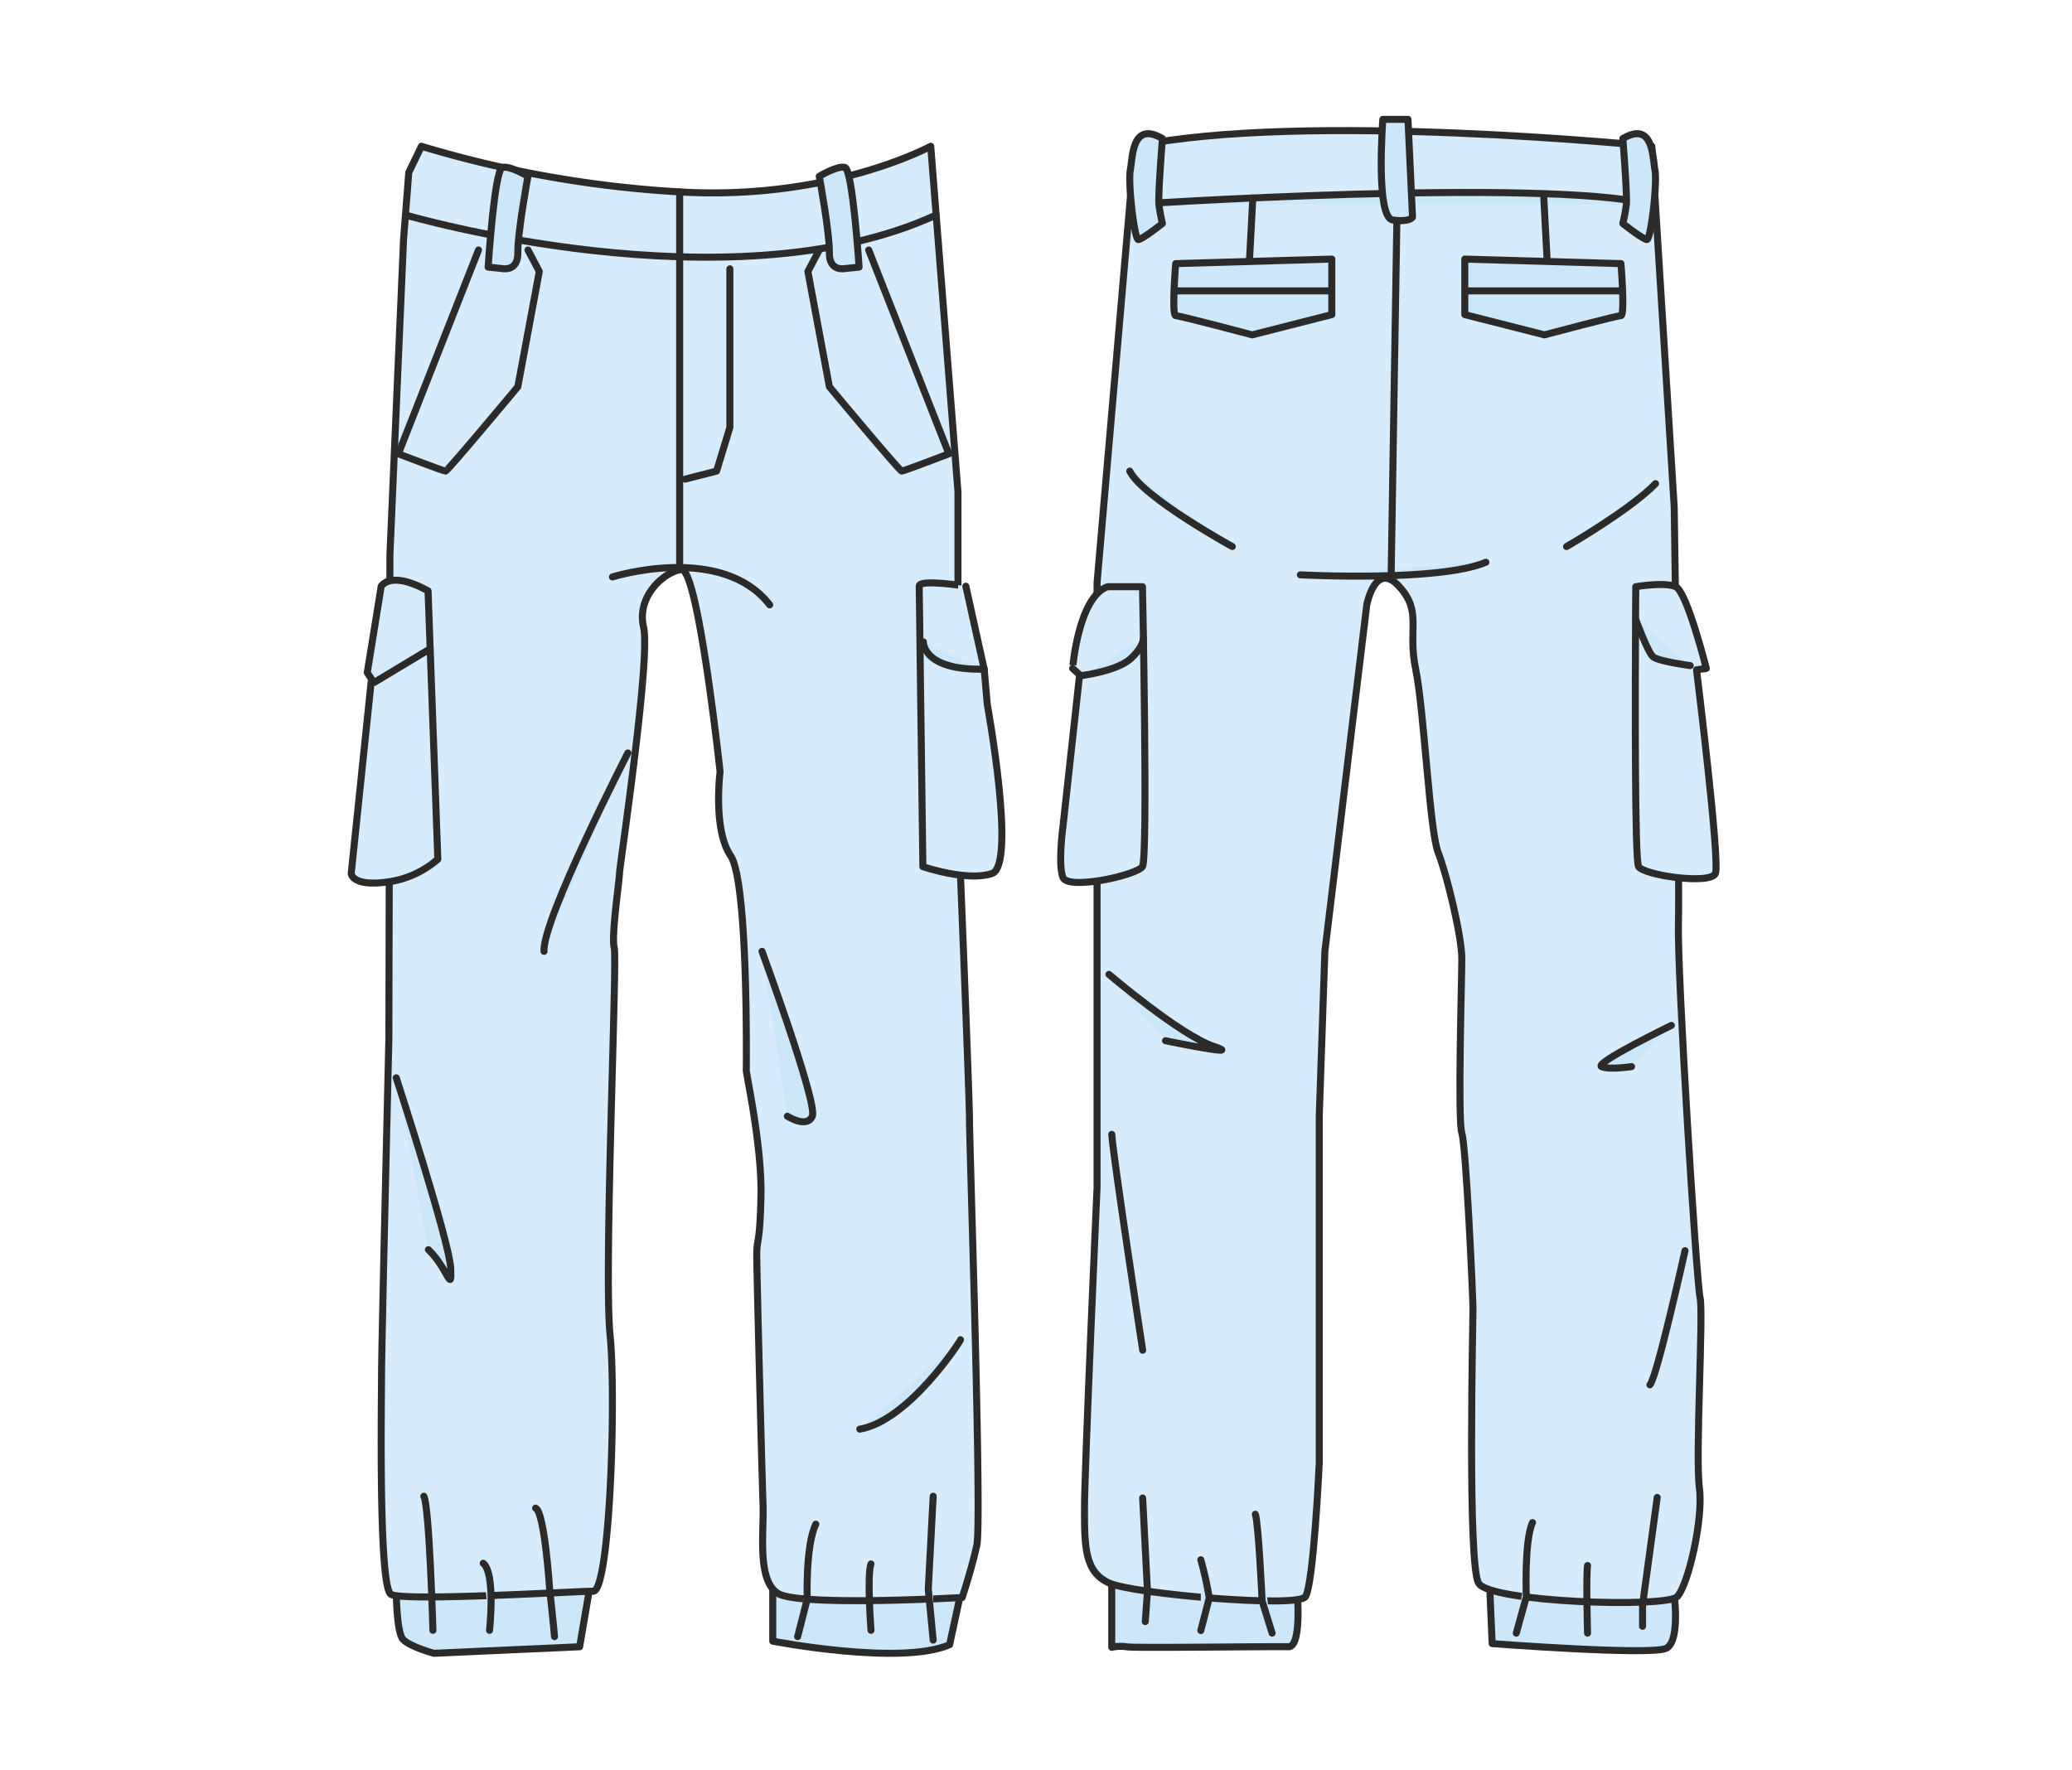 <svg xmlns="http://www.w3.org/2000/svg" width="295" height="252" viewBox="0 0 295 252"><g transform="translate(-286 -19462)"><g transform="translate(1 1271)"><rect width="295" height="252" transform="translate(285 18191)" fill="#fff"/></g><g transform="translate(-191.639 19723.676)"><path d="M681.591-46.654l.373,8.58s22.6,1.716,24.768.672,1.045-8.505,1.045-8.505Z" transform="translate(8.123 10.448)" fill="#cce7fa" stroke="#2b2b2b" stroke-linecap="round" stroke-linejoin="round" stroke-width="1"/><path d="M656.907-45.217s.671,7.759-1.269,7.684-22.456.225-23.053,0a5.661,5.661,0,0,0-2.089.084V-48.425Z" transform="translate(5.427 10.354)" fill="#cce7fa" stroke="#2b2b2b" stroke-linecap="round" stroke-linejoin="round" stroke-width="1"/><path d="M584.652-45.866v7.445s18.264,3.532,25.178.5l1.445-6.7-24.921-2.058Z" transform="translate(3.008 10.447)" fill="#cce7fa" stroke="#2b2b2b" stroke-linecap="round" stroke-linejoin="round" stroke-width="1"/><path d="M533.733-45.862c0,.224,0,6.192.97,7.237s4.4,1.977,4.4,1.977l20.739-.933,1.349-7.895s-4.556-2.177-5.228-2.028S533.733-45.862,533.733-45.862Z" transform="translate(0.321 10.403)" fill="#cce7fa" stroke="#2b2b2b" stroke-linecap="round" stroke-linejoin="round" stroke-width="1"/><path d="M537.422-241.039a158.587,158.587,0,0,0,38.048,6.565c20.74.895,34.468-6.565,34.468-6.565l3.879,49.239v45.658s1.641,40.437,1.641,43.869,1.79,57,1.044,60.43-2.089,7.461-2.089,7.461-23.278,1.342-26.261-.6-1.94-8.655-2.09-12.683-.895-32.976-.895-35.513.447-1.193.6-8.356-2.089-17.308-2.089-17.9.3-26.858-2.238-30.589-1.493-11.936-1.493-11.936-3.133-29.1-5.521-28.8-6.416,3.731-5.371,8.207-3.432,34.174-3.432,35.066-1.194,8.951-.746,10.592-1.492,46.255-.6,55.058,0,36.556-2.388,36.556-27.008,1.493-28.8.448-1.342-27.455-1.342-31.334,1.044-47.747,1.044-47.747l.149-68.936,1.939-44.912.746-9.55Z" transform="translate(0.214 0.192)" fill="#d6ebfb" stroke="#2b2b2b" stroke-linecap="round" stroke-linejoin="round" stroke-width="1"/><line y2="53.777" transform="translate(574.407 -234.344)" fill="#cce7fa" stroke="#2b2b2b" stroke-linecap="round" stroke-linejoin="round" stroke-width="1"/><path d="M534.984-231.742s46.133,13.52,75.551,0" transform="translate(0.388 0.682)" fill="none" stroke="#2b2b2b" stroke-linecap="round" stroke-linejoin="round" stroke-width="1"/><path d="M551.828-236.911s-1.492,8.106-1.442,10.892-2.288,2.238-2.288,2.238l-1.94-.2s.914-13.929,2.023-14.2S551.828-236.911,551.828-236.911Z" transform="translate(0.977 0.341)" fill="#cce7fa" stroke="#2b2b2b" stroke-linecap="round" stroke-linejoin="round" stroke-width="1"/><path d="M545.431-227.008l-11.414,29.021s6.416,2.462,6.715,2.462,10.295-12.012,10.295-12.012l3.059-16.413-1.617-3.059" transform="translate(0.337 0.932)" fill="none" stroke="#2b2b2b" stroke-linecap="round" stroke-linejoin="round" stroke-width="1"/><path d="M590.941-236.911s1.492,8.106,1.442,10.892,2.288,2.238,2.288,2.238l1.94-.2s-.913-13.929-2.023-14.2S590.941-236.911,590.941-236.911Z" transform="translate(3.34 0.341)" fill="#cce7fa" stroke="#2b2b2b" stroke-linecap="round" stroke-linejoin="round" stroke-width="1"/><path d="M598.06-227.008l11.414,29.021s-6.416,2.462-6.713,2.462-10.3-12.012-10.3-12.012l-3.059-16.413,1.617-3.059" transform="translate(3.259 0.932)" fill="none" stroke="#2b2b2b" stroke-linecap="round" stroke-linejoin="round" stroke-width="1"/><path d="M579.17-224.463v22.587l-1.89,6.217-4.476,1.144" transform="translate(2.383 1.067)" fill="none" stroke="#2b2b2b" stroke-linecap="round" stroke-linejoin="round" stroke-width="1"/><path d="M562.977-182.72s15.518-4.874,22.382,3.978" transform="translate(1.864 3.198)" fill="none" stroke="#2b2b2b" stroke-linecap="round" stroke-linejoin="round" stroke-width="1"/><path d="M604.458-181.509l.522,39.936s6.341,2.169,9.847.972-.672-24.025-.672-24.025l-.447-5.073-2.611-11.81S604.443-182.576,604.458-181.509Z" transform="translate(4.053 3.308)" fill="#d6ebfb" stroke="#2b2b2b" stroke-linecap="round" stroke-linejoin="round" stroke-width="1"/><path d="M605.024-174s-.148,4.1,8.655,3.879" transform="translate(4.083 3.729)" fill="#cce7fa" stroke="#2b2b2b" stroke-linecap="round" stroke-linejoin="round" stroke-width="1"/><path d="M531.916-181.49l-1.99,12.307.6.9-2.885,27.706s.1,1.838,4.874,1.241a13.559,13.559,0,0,0,7.46-3.283l-1.106-30.35-.286-7.848S533.706-183.751,531.916-181.49Z" transform="translate(0 3.289)" fill="#d6ebfb" stroke="#2b2b2b" stroke-linecap="round" stroke-linejoin="round" stroke-width="1"/><line y1="4.786" x2="7.96" transform="translate(530.921 -169.287)" fill="#cce7fa" stroke="#2b2b2b" stroke-linecap="round" stroke-linejoin="round" stroke-width="1"/><path d="M583.2-132.142s7.958,21.686,7.162,23.476-3.553,0-3.553,0" transform="translate(2.931 5.937)" fill="#cce7fa" stroke="#2b2b2b" stroke-linecap="round" stroke-linejoin="round" stroke-width="1"/><path d="M610.767-79.606c-.017.2-7.378,11.538-14.341,12.732" transform="translate(3.629 8.709)" fill="#cce7fa" stroke="#2b2b2b" stroke-linecap="round" stroke-linejoin="round" stroke-width="1"/><path d="M606.382-37.949l-.7-7.262.7-13.23" transform="translate(4.118 9.826)" fill="#cce7fa" stroke="#2b2b2b" stroke-linecap="round" stroke-linejoin="round" stroke-width="1"/><path d="M588.017-38.646l1.365-5.334s-.272-7.6,1.22-10.68" transform="translate(3.186 10.025)" fill="#cce7fa" stroke="#2b2b2b" stroke-linecap="round" stroke-linejoin="round" stroke-width="1"/><path d="M597.951-39.825s-.6-7.859,0-9.451" transform="translate(3.696 10.31)" fill="#cce7fa" stroke="#2b2b2b" stroke-linecap="round" stroke-linejoin="round" stroke-width="1"/><path d="M555.27-38.532c0-.4-.7-6.864-.7-6.864s-.7-10.842-1.989-11.439" transform="translate(1.316 9.911)" fill="#cce7fa" stroke="#2b2b2b" stroke-linecap="round" stroke-linejoin="round" stroke-width="1"/><path d="M538.759-39.342s-.5-17.607-1.294-19.1" transform="translate(0.518 9.826)" fill="#cce7fa" stroke="#2b2b2b" stroke-linecap="round" stroke-linejoin="round" stroke-width="1"/><path d="M546.392-39.82s.9-8.058-.895-9.55" transform="translate(0.942 10.305)" fill="#cce7fa" stroke="#2b2b2b" stroke-linecap="round" stroke-linejoin="round" stroke-width="1"/><path d="M533.733-115.039s7.609,23.426,7.759,27.156-.4,0-3.183-2.686" transform="translate(0.321 6.84)" fill="#cce7fa" stroke="#2b2b2b" stroke-linecap="round" stroke-linejoin="round" stroke-width="1"/><path d="M565.655-158.976s-12.235,23.824-11.937,28.25" transform="translate(1.376 4.522)" fill="#cce7fa" stroke="#2b2b2b" stroke-linecap="round" stroke-linejoin="round" stroke-width="1"/><path d="M633.973-240.927,628.6-178.755v86.093S626.811-52.474,626.811-47s0,9.152,3.582,10.694,26.658,3.531,27.852,1.939,1.99-19.1,1.99-19.1v-49.34l.8-23.476L667-175.623s1.194-6.312,4.576-2.658,1.194,6.059,2.387,11.818,1.99,23.069,3.184,26.054,3.383,11.937,3.383,15.12-.6,23.078,0,24.868,1.591,23.277,1.591,25.067-.795,36.308.8,39.044,26.659,3.531,28.251,1.939,3.78-11.14,3.184-15.518.6-25.067.1-27.057-3.284-46.553-3.085-53.317-.6-59.286-.6-59.286l-3.184-51.378S658.045-245.951,633.973-240.927Z" transform="translate(5.232 0.08)" fill="#d6ebfb" stroke="#2b2b2b" stroke-linecap="round" stroke-linejoin="round" stroke-width="1"/><path d="M630.264-181.465h4.974s.795,38.619,0,39.851-10.644,3.42-11.34,1.531,0-7.063,0-7.063l2.388-21.785-.995-.895S626.086-179.972,630.264-181.465Z" transform="translate(5.062 3.335)" fill="#d6ebfb" stroke="#2b2b2b" stroke-linecap="round" stroke-linejoin="round" stroke-width="1"/><path d="M626.575-169.2s4.869-.645,6.764-2.337,1.875-2.937,1.875-2.937" transform="translate(5.22 3.704)" fill="#cce7fa" stroke="#2b2b2b" stroke-linecap="round" stroke-linejoin="round" stroke-width="1"/><path d="M701.365-181.45s-.014,1.775-.028,4.575c-.054,10.263-.12,34.307.426,35.276.7,1.232,10.245,2.63,10.942.985s-2.686-29-2.686-29l1.393-.2s-2.755-10.942-4.362-11.639S701.365-181.45,701.365-181.45Z" transform="translate(9.163 3.32)" fill="#d6ebfb" stroke="#2b2b2b" stroke-linecap="round" stroke-linejoin="round" stroke-width="1"/><path d="M709.122-170.459s-4.476-.594-5.272-1.239-2.515-5.421-2.515-5.421" transform="translate(9.164 3.564)" fill="#cce7fa" stroke="#2b2b2b" stroke-linecap="round" stroke-linejoin="round" stroke-width="1"/><path d="M656.008-182.981s19.7,1.044,26.41-1.791" transform="translate(6.773 3.161)" fill="#cce7fa" stroke="#2b2b2b" stroke-linecap="round" stroke-linejoin="round" stroke-width="1"/><path d="M632.933-233.065s58.71-3.882,74.427,0" transform="translate(5.555 0.522)" fill="#cce7fa" stroke="#2b2b2b" stroke-linecap="round" stroke-linejoin="round" stroke-width="1"/><path d="M667.169-244.677s-1.068,13.975,1.406,14.324,2.821-.4,2.821-.4l-.646-13.926Z" transform="translate(7.35 0)" fill="#cce7fa" stroke="#2b2b2b" stroke-linecap="round" stroke-linejoin="round" stroke-width="1"/><path d="M699.614-242.044s.646,8.1.5,9.4a24.468,24.468,0,0,1-.5,2.688s2.885,2.288,3.432,2.288,1.5-7.971,1.144-9.9S703.941-244.58,699.614-242.044Z" transform="translate(9.073 0.102)" fill="#cce7fa" stroke="#2b2b2b" stroke-linecap="round" stroke-linejoin="round" stroke-width="1"/><path d="M637.586-242.044s-.646,8.1-.5,9.4a24.607,24.607,0,0,0,.5,2.688s-2.885,2.288-3.431,2.288-1.5-7.971-1.144-9.9S633.259-244.58,637.586-242.044Z" transform="translate(5.555 0.102)" fill="#cce7fa" stroke="#2b2b2b" stroke-linecap="round" stroke-linejoin="round" stroke-width="1"/><path d="M639.155-225.133s-.6,7.41,0,7.41,10.892,2.735,10.892,2.735l11.34-2.885v-7.908Z" transform="translate(5.87 0.997)" fill="#cce7fa" stroke="#2b2b2b" stroke-linecap="round" stroke-linejoin="round" stroke-width="1"/><line x2="21.685" transform="translate(645.273 -220.256)" fill="#cce7fa" stroke="#2b2b2b" stroke-linecap="round" stroke-linejoin="round" stroke-width="1"/><line y1="8.702" x2="0.464" transform="translate(655.544 -233.484)" fill="#cce7fa" stroke="#2b2b2b" stroke-linecap="round" stroke-linejoin="round" stroke-width="1"/><path d="M700.476-225.133s.6,7.41,0,7.41-10.892,2.735-10.892,2.735l-11.34-2.885v-7.908Z" transform="translate(7.946 0.997)" fill="#cce7fa" stroke="#2b2b2b" stroke-linecap="round" stroke-linejoin="round" stroke-width="1"/><line x1="21.685" transform="translate(686.489 -220.256)" fill="#cce7fa" stroke="#2b2b2b" stroke-linecap="round" stroke-linejoin="round" stroke-width="1"/><line x1="0.464" y1="8.702" transform="translate(697.439 -233.484)" fill="#cce7fa" stroke="#2b2b2b" stroke-linecap="round" stroke-linejoin="round" stroke-width="1"/><line x1="0.816" y2="50.628" transform="translate(675.702 -230.26)" fill="#cce7fa" stroke="#2b2b2b" stroke-linecap="round" stroke-linejoin="round" stroke-width="1"/><path d="M692.008-186.449s9.059-5.222,12.661-8.953" transform="translate(8.672 2.6)" fill="#cce7fa" stroke="#2b2b2b" stroke-linecap="round" stroke-linejoin="round" stroke-width="1"/><path d="M647.526-186.36s-12.774-7.012-14.593-10.742" transform="translate(5.555 2.51)" fill="#cce7fa" stroke="#2b2b2b" stroke-linecap="round" stroke-linejoin="round" stroke-width="1"/><path d="M630.118-129.024s10.147,8.655,14.921,10.247-6.863-.8-6.863-.8" transform="translate(5.407 6.102)" fill="#cce7fa" stroke="#2b2b2b" stroke-linecap="round" stroke-linejoin="round" stroke-width="1"/><path d="M706.683-122.126s-11.042,5.371-9.948,5.869,4.277,0,4.277,0" transform="translate(8.918 6.466)" fill="#cce7fa" stroke="#2b2b2b" stroke-linecap="round" stroke-linejoin="round" stroke-width="1"/><path d="M702.283-39.923v-3.059l2.089-15.294" transform="translate(9.214 9.835)" fill="#cce7fa" stroke="#2b2b2b" stroke-linecap="round" stroke-linejoin="round" stroke-width="1"/><path d="M685.205-39.132l1.427-5.148s-.307-8.058.886-10.594" transform="translate(8.313 10.014)" fill="#cce7fa" stroke="#2b2b2b" stroke-linecap="round" stroke-linejoin="round" stroke-width="1"/><path d="M694.848-39.439s-.224-8.058,0-9.624" transform="translate(8.817 10.321)" fill="#cce7fa" stroke="#2b2b2b" stroke-linecap="round" stroke-linejoin="round" stroke-width="1"/><path d="M652.3-39.072l-1.419-4.6s-.52-11.212-.969-12.331" transform="translate(6.451 9.954)" fill="#cce7fa" stroke="#2b2b2b" stroke-linecap="round" stroke-linejoin="round" stroke-width="1"/><path d="M635.05-40.6l.311-4.339L634.677-58.2" transform="translate(5.647 9.838)" fill="#cce7fa" stroke="#2b2b2b" stroke-linecap="round" stroke-linejoin="round" stroke-width="1"/><path d="M642.543-39.771c.075-.3,1.2-4.645,1.2-4.645a49.817,49.817,0,0,0-1.2-5.427" transform="translate(6.062 10.28)" fill="#cce7fa" stroke="#2b2b2b" stroke-linecap="round" stroke-linejoin="round" stroke-width="1"/><path d="M708.275-91.654s-4.029,18.2-5,19.1" transform="translate(9.267 8.074)" fill="#cce7fa" stroke="#2b2b2b" stroke-linecap="round" stroke-linejoin="round" stroke-width="1"/><path d="M634.9-76.649s-4.252-27.9-4.4-30.737" transform="translate(5.427 7.244)" fill="#cce7fa" stroke="#2b2b2b" stroke-linecap="round" stroke-linejoin="round" stroke-width="1"/></g></g></svg>